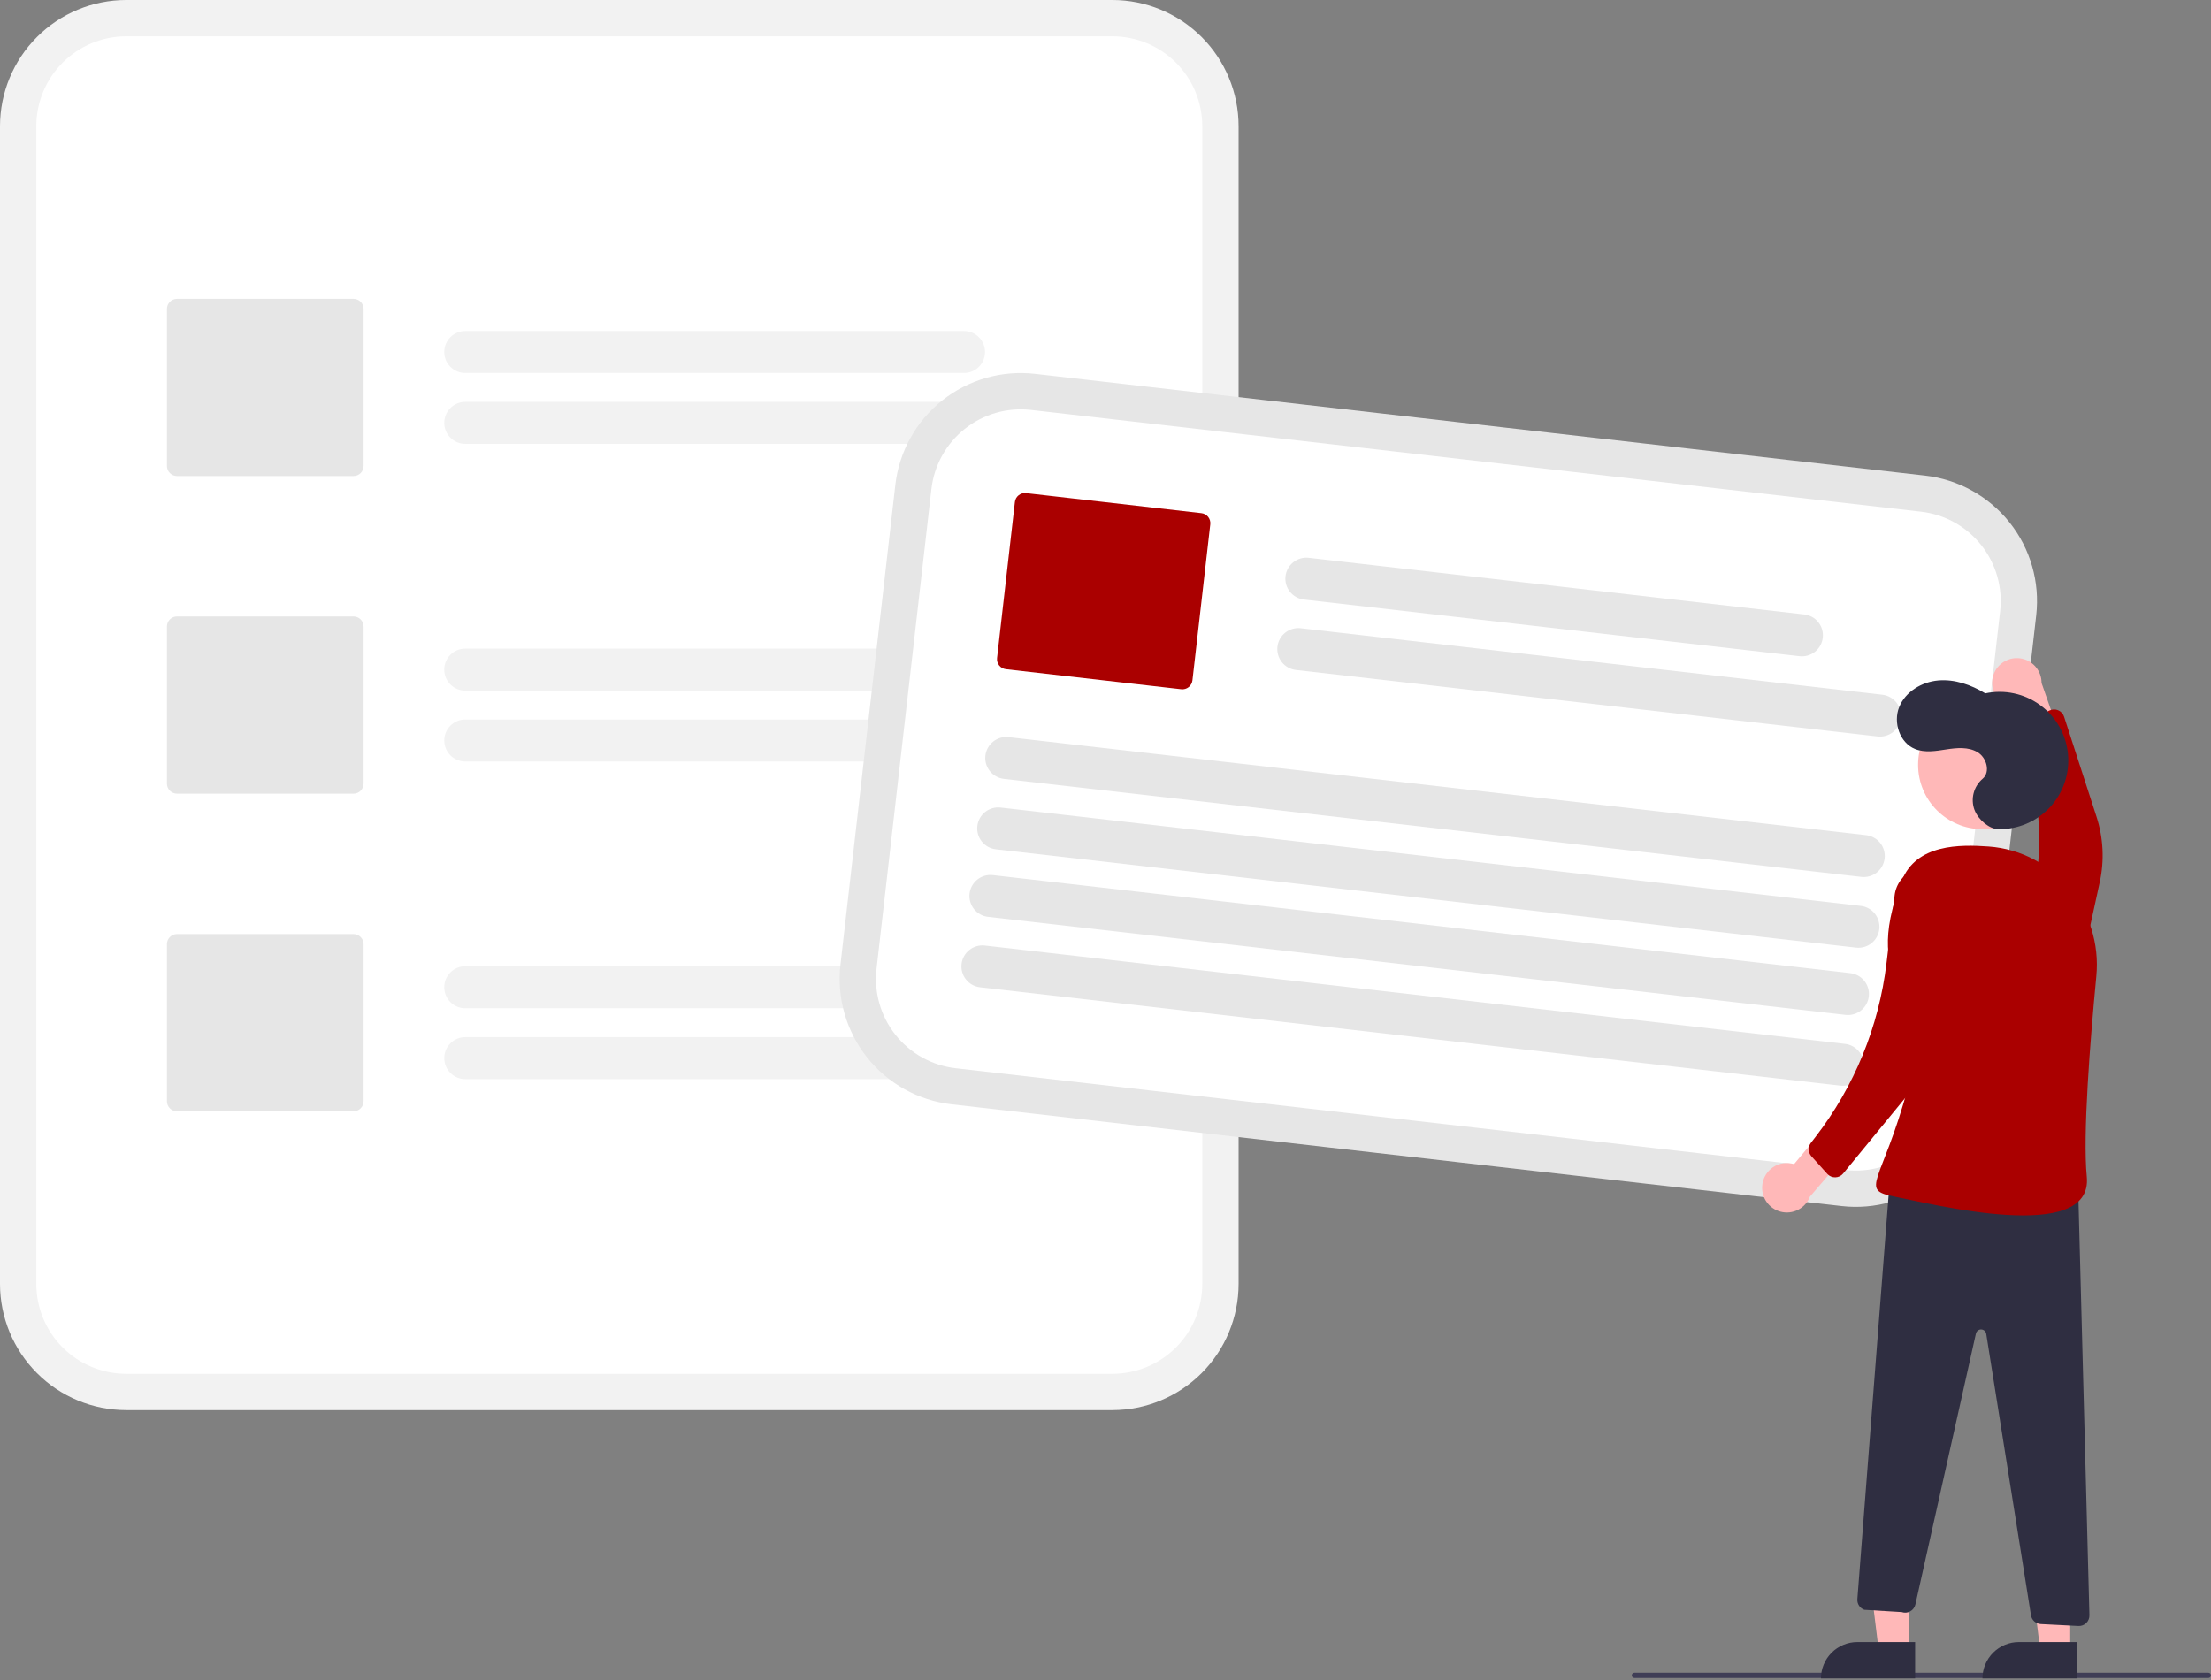 <svg width="325" height="247" viewBox="0 0 325 247" fill="none" xmlns="http://www.w3.org/2000/svg">
    <rect x="0" y="0" width="325" height="247" fill="#808080" stroke="none"/>
    <g clip-path="url(#clip0_2101_583)">
        <path d="M163.522 0H18.541C13.625 0.006 8.912 1.961 5.437 5.437C1.961 8.912 0.006 13.625 0 18.541V188.779C0.006 193.695 1.961 198.408 5.437 201.883C8.912 205.359 13.625 207.315 18.541 207.32H163.522C168.438 207.315 173.151 205.359 176.627 201.883C180.102 198.408 182.058 193.695 182.063 188.779V18.541C182.058 13.625 180.102 8.912 176.627 5.437C173.151 1.961 168.438 0.006 163.522 0Z" fill="#F2F2F2"/>
        <path d="M163.523 5.338H18.541C15.04 5.341 11.684 6.734 9.209 9.209C6.734 11.684 5.341 15.04 5.337 18.541V188.779C5.341 192.28 6.734 195.636 9.209 198.111C11.684 200.586 15.04 201.979 18.541 201.983H163.523C167.023 201.979 170.379 200.586 172.854 198.111C175.329 195.636 176.722 192.28 176.726 188.779V18.541C176.722 15.04 175.329 11.684 172.854 9.209C170.379 6.734 167.023 5.341 163.523 5.338Z" fill="white"/>
        <path d="M141.703 54.838H68.386C67.568 54.838 66.782 54.513 66.203 53.934C65.624 53.355 65.299 52.57 65.299 51.751C65.299 50.932 65.624 50.147 66.203 49.568C66.782 48.989 67.568 48.663 68.386 48.663H141.703C142.108 48.663 142.51 48.743 142.884 48.898C143.259 49.053 143.599 49.281 143.886 49.568C144.173 49.854 144.4 50.195 144.555 50.569C144.71 50.944 144.79 51.345 144.79 51.751C144.79 52.156 144.71 52.558 144.555 52.932C144.4 53.307 144.173 53.647 143.886 53.934C143.599 54.221 143.259 54.448 142.884 54.603C142.51 54.758 142.108 54.838 141.703 54.838Z" fill="#F2F2F2"/>
        <path d="M154.439 65.259H68.386C67.568 65.258 66.784 64.932 66.206 64.353C65.627 63.774 65.302 62.989 65.302 62.171C65.302 61.353 65.627 60.568 66.206 59.989C66.784 59.41 67.568 59.084 68.386 59.084H154.439C155.257 59.084 156.041 59.41 156.62 59.989C157.198 60.568 157.523 61.353 157.523 62.171C157.523 62.989 157.198 63.774 156.62 64.353C156.041 64.932 155.257 65.258 154.439 65.259Z" fill="#F2F2F2"/>
        <path d="M141.703 101.537H68.386C67.568 101.537 66.782 101.212 66.203 100.633C65.624 100.054 65.299 99.269 65.299 98.45C65.299 97.631 65.624 96.846 66.203 96.267C66.782 95.688 67.568 95.362 68.386 95.362H141.703C142.108 95.362 142.51 95.442 142.884 95.597C143.259 95.752 143.599 95.98 143.886 96.267C144.173 96.553 144.4 96.894 144.555 97.268C144.71 97.643 144.79 98.044 144.79 98.45C144.79 98.855 144.71 99.257 144.555 99.631C144.4 100.006 144.173 100.346 143.886 100.633C143.599 100.92 143.259 101.147 142.884 101.302C142.51 101.457 142.108 101.537 141.703 101.537Z" fill="#F2F2F2"/>
        <path d="M154.439 111.958H68.386C67.568 111.957 66.784 111.631 66.206 111.052C65.627 110.473 65.302 109.689 65.302 108.87C65.302 108.052 65.627 107.267 66.206 106.688C66.784 106.109 67.568 105.784 68.386 105.783H154.439C155.257 105.784 156.041 106.109 156.62 106.688C157.198 107.267 157.523 108.052 157.523 108.87C157.523 109.689 157.198 110.473 156.62 111.052C156.041 111.631 155.257 111.957 154.439 111.958Z" fill="#F2F2F2"/>
        <path d="M141.703 148.236H68.386C67.568 148.236 66.782 147.911 66.203 147.332C65.624 146.753 65.299 145.968 65.299 145.149C65.299 144.33 65.624 143.545 66.203 142.966C66.782 142.387 67.568 142.061 68.386 142.061H141.703C142.108 142.061 142.51 142.14 142.885 142.295C143.26 142.45 143.601 142.678 143.888 142.964C144.175 143.251 144.403 143.592 144.558 143.967C144.714 144.341 144.794 144.743 144.794 145.149C144.794 145.555 144.714 145.956 144.558 146.331C144.403 146.706 144.175 147.047 143.888 147.333C143.601 147.62 143.26 147.847 142.885 148.002C142.51 148.157 142.108 148.237 141.703 148.236Z" fill="#F2F2F2"/>
        <path d="M154.439 158.657H68.386C67.568 158.656 66.784 158.33 66.206 157.751C65.627 157.172 65.302 156.388 65.302 155.569C65.302 154.751 65.627 153.966 66.206 153.387C66.784 152.808 67.568 152.483 68.386 152.482H154.439C155.257 152.483 156.041 152.808 156.62 153.387C157.198 153.966 157.523 154.751 157.523 155.569C157.523 156.388 157.198 157.172 156.62 157.751C156.041 158.33 155.257 158.656 154.439 158.657Z" fill="#F2F2F2"/>
        <path d="M51.963 69.989H26.017C25.625 69.989 25.248 69.833 24.971 69.555C24.693 69.278 24.537 68.901 24.537 68.509V45.413C24.537 45.021 24.693 44.644 24.971 44.367C25.248 44.089 25.625 43.933 26.017 43.933H51.963C52.356 43.933 52.732 44.089 53.01 44.367C53.287 44.644 53.443 45.021 53.444 45.413V68.509C53.443 68.901 53.287 69.278 53.01 69.555C52.732 69.833 52.356 69.989 51.963 69.989Z" fill="#E6E6E6"/>
        <path d="M51.963 116.688H26.017C25.625 116.688 25.248 116.532 24.971 116.254C24.693 115.977 24.537 115.6 24.537 115.208V92.112C24.537 91.72 24.693 91.344 24.971 91.066C25.248 90.788 25.625 90.632 26.017 90.632H51.963C52.356 90.632 52.732 90.788 53.01 91.066C53.287 91.344 53.443 91.72 53.444 92.112V115.208C53.443 115.6 53.287 115.977 53.01 116.254C52.732 116.532 52.356 116.688 51.963 116.688Z" fill="#E6E6E6"/>
        <path d="M51.963 163.387H26.017C25.625 163.387 25.248 163.231 24.971 162.953C24.693 162.676 24.537 162.299 24.537 161.907V138.811C24.537 138.419 24.693 138.043 24.971 137.765C25.248 137.487 25.625 137.331 26.017 137.331H51.963C52.356 137.331 52.732 137.487 53.01 137.765C53.287 138.043 53.443 138.419 53.444 138.811V161.907C53.443 162.299 53.287 162.676 53.01 162.953C52.732 163.231 52.356 163.387 51.963 163.387Z" fill="#E6E6E6"/>
        <path d="M291.242 161.005L292.392 150.947L298.159 100.513L299.309 90.454C299.862 85.57 298.455 80.665 295.396 76.817C292.338 72.969 287.878 70.491 282.995 69.927L152.135 54.964C147.251 54.41 142.346 55.818 138.498 58.876C134.65 61.935 132.172 66.395 131.608 71.278L131.605 71.304L123.544 141.803L123.541 141.829C122.988 146.714 124.395 151.618 127.453 155.466C130.512 159.314 134.972 161.792 139.855 162.356L270.714 177.32C275.599 177.873 280.503 176.466 284.351 173.407C288.2 170.349 290.678 165.889 291.242 161.005Z" fill="#E6E6E6"/>
        <path d="M285.939 160.399L287.301 148.485L292.644 101.761L294.006 89.848C294.4 86.37 293.398 82.877 291.22 80.136C289.042 77.396 285.866 75.632 282.388 75.23L151.529 60.266C148.05 59.873 144.558 60.875 141.818 63.053C139.077 65.231 137.313 68.407 136.911 71.884L136.908 71.91L128.847 142.41L128.844 142.436C128.45 145.914 129.452 149.406 131.63 152.147C133.808 154.887 136.984 156.652 140.461 157.053L271.321 172.017C274.799 172.411 278.291 171.409 281.032 169.231C283.772 167.053 285.537 163.877 285.939 160.399Z" fill="white"/>
        <path d="M264.519 96.476L191.678 88.147C191.274 88.101 190.884 87.977 190.529 87.78C190.174 87.583 189.862 87.319 189.609 87.001C189.356 86.684 189.169 86.32 189.057 85.93C188.945 85.54 188.912 85.131 188.958 84.728C189.004 84.325 189.129 83.935 189.326 83.58C189.523 83.226 189.788 82.913 190.105 82.661C190.423 82.409 190.787 82.221 191.178 82.11C191.568 81.999 191.976 81.965 192.379 82.012L265.221 90.341C266.034 90.435 266.776 90.847 267.285 91.488C267.794 92.129 268.027 92.946 267.934 93.759C267.841 94.572 267.429 95.315 266.789 95.824C266.149 96.334 265.332 96.568 264.519 96.476Z" fill="#E6E6E6"/>
        <path d="M275.989 108.276L190.494 98.5C190.091 98.454 189.7 98.329 189.345 98.133C188.991 97.936 188.678 97.672 188.425 97.354C188.173 97.037 187.985 96.672 187.873 96.282C187.762 95.892 187.728 95.484 187.774 95.081C187.82 94.678 187.945 94.288 188.142 93.933C188.339 93.579 188.604 93.266 188.922 93.014C189.239 92.762 189.604 92.575 189.994 92.463C190.384 92.352 190.792 92.318 191.195 92.365L276.69 102.141C277.093 102.187 277.483 102.312 277.838 102.509C278.192 102.705 278.504 102.97 278.757 103.287C279.009 103.605 279.196 103.969 279.308 104.359C279.419 104.748 279.453 105.156 279.407 105.559C279.361 105.962 279.236 106.352 279.039 106.706C278.843 107.061 278.578 107.373 278.261 107.626C277.943 107.878 277.579 108.065 277.189 108.177C276.8 108.288 276.392 108.322 275.989 108.276Z" fill="#E6E6E6"/>
        <path d="M273.605 128.925L147.559 114.512C146.746 114.418 146.003 114.005 145.495 113.364C144.986 112.723 144.752 111.907 144.845 111.094C144.938 110.281 145.35 109.538 145.99 109.028C146.631 108.519 147.447 108.284 148.26 108.377L274.307 122.79C274.71 122.835 275.1 122.96 275.455 123.157C275.81 123.353 276.122 123.618 276.375 123.935C276.628 124.253 276.815 124.617 276.927 125.007C277.039 125.397 277.072 125.805 277.026 126.208C276.98 126.611 276.855 127.001 276.658 127.356C276.461 127.711 276.196 128.023 275.879 128.276C275.561 128.528 275.197 128.715 274.807 128.826C274.416 128.938 274.008 128.971 273.605 128.925Z" fill="#E6E6E6"/>
        <path d="M272.826 139.324L146.375 124.865C145.562 124.771 144.819 124.358 144.311 123.717C143.802 123.076 143.568 122.26 143.661 121.447C143.754 120.634 144.166 119.891 144.806 119.381C145.447 118.872 146.263 118.637 147.076 118.729L273.528 133.189C274.341 133.283 275.083 133.695 275.592 134.336C276.101 134.977 276.334 135.794 276.241 136.607C276.148 137.42 275.737 138.163 275.096 138.672C274.456 139.182 273.639 139.416 272.826 139.324Z" fill="#E6E6E6"/>
        <path d="M271.285 149.212L145.239 134.798C144.836 134.753 144.446 134.628 144.091 134.431C143.736 134.235 143.423 133.97 143.17 133.653C142.918 133.335 142.73 132.971 142.619 132.581C142.507 132.191 142.473 131.783 142.519 131.38C142.565 130.977 142.69 130.587 142.887 130.232C143.084 129.877 143.349 129.565 143.667 129.312C143.985 129.06 144.349 128.873 144.739 128.762C145.129 128.65 145.537 128.617 145.941 128.663L271.987 143.076C272.8 143.17 273.542 143.583 274.051 144.224C274.56 144.865 274.794 145.681 274.701 146.494C274.608 147.307 274.196 148.05 273.555 148.56C272.915 149.069 272.098 149.304 271.285 149.212Z" fill="#E6E6E6"/>
        <path d="M270.507 159.611L144.055 145.151C143.242 145.058 142.5 144.645 141.991 144.004C141.482 143.363 141.249 142.546 141.341 141.733C141.434 140.92 141.846 140.177 142.487 139.668C143.127 139.159 143.944 138.924 144.757 139.016L271.208 153.476C271.611 153.521 272.001 153.646 272.356 153.843C272.711 154.039 273.024 154.304 273.277 154.621C273.529 154.939 273.717 155.303 273.829 155.693C273.94 156.083 273.974 156.491 273.928 156.894C273.882 157.297 273.757 157.688 273.56 158.042C273.363 158.397 273.098 158.709 272.78 158.962C272.463 159.214 272.098 159.401 271.708 159.513C271.318 159.624 270.91 159.657 270.507 159.611Z" fill="#E6E6E6"/>
        <path d="M173.639 101.334L147.861 98.386C147.471 98.341 147.115 98.143 146.871 97.836C146.627 97.529 146.515 97.137 146.559 96.747L149.183 73.801C149.228 73.411 149.425 73.055 149.733 72.811C150.04 72.567 150.432 72.454 150.822 72.499L176.6 75.446C176.989 75.491 177.346 75.689 177.59 75.996C177.834 76.304 177.946 76.695 177.902 77.085L175.278 100.031C175.233 100.421 175.035 100.777 174.728 101.021C174.421 101.266 174.029 101.378 173.639 101.334Z" fill="#AA0000"/>
        <path d="M324.615 246.706H240.242C240.14 246.706 240.042 246.666 239.97 246.593C239.897 246.521 239.857 246.423 239.857 246.321C239.857 246.219 239.897 246.121 239.97 246.049C240.042 245.976 240.14 245.936 240.242 245.936H324.615C324.717 245.936 324.815 245.976 324.887 246.049C324.959 246.121 325 246.219 325 246.321C325 246.423 324.959 246.521 324.887 246.593C324.815 246.666 324.717 246.706 324.615 246.706Z" fill="#3F3D56"/>
        <path d="M292.933 99.521C292.803 100.033 292.788 100.567 292.887 101.086C292.986 101.605 293.197 102.096 293.507 102.524C293.816 102.952 294.215 103.307 294.677 103.564C295.138 103.821 295.65 103.974 296.177 104.012L298.787 111.844L303.933 111.418L300.092 100.41C300.097 99.521 299.775 98.661 299.188 97.993C298.601 97.325 297.79 96.895 296.907 96.786C296.025 96.676 295.133 96.894 294.4 97.398C293.668 97.903 293.146 98.658 292.933 99.521Z" fill="#FFB8B8"/>
        <path d="M296.875 150.809C297.478 151.363 298.216 151.748 299.016 151.926C299.815 152.103 300.647 152.066 301.428 151.819C302.209 151.572 302.911 151.123 303.463 150.518C304.015 149.913 304.397 149.173 304.572 148.373L308.648 129.699C309.345 126.505 309.181 123.184 308.172 120.075L303.402 105.367C303.333 105.156 303.22 104.962 303.07 104.799C302.92 104.636 302.736 104.507 302.531 104.421C302.326 104.335 302.106 104.295 301.884 104.302C301.662 104.31 301.445 104.365 301.246 104.465L298.133 106.023C297.81 106.185 297.555 106.454 297.41 106.784C297.266 107.115 297.242 107.485 297.343 107.831L297.657 108.911C300.267 117.888 300.404 127.403 298.053 136.451L295.518 146.21C295.305 147.028 295.319 147.888 295.558 148.698C295.797 149.508 296.252 150.238 296.875 150.809Z" fill="#AA0000"/>
        <path d="M280.565 242.678L276.161 242.677L274.066 225.689L280.567 225.689L280.565 242.678Z" fill="#FFB8B8"/>
        <path d="M273.015 241.419H281.509V246.767H267.666C267.666 246.065 267.805 245.369 268.073 244.72C268.342 244.071 268.736 243.482 269.233 242.985C269.729 242.489 270.319 242.095 270.968 241.826C271.617 241.557 272.312 241.419 273.015 241.419Z" fill="#2F2E41"/>
        <path d="M304.305 242.678L299.901 242.677L297.806 225.689L304.307 225.689L304.305 242.678Z" fill="#FFB8B8"/>
        <path d="M296.755 241.419H305.249V246.767H291.407C291.407 246.065 291.545 245.369 291.814 244.72C292.083 244.071 292.477 243.482 292.973 242.985C293.47 242.489 294.059 242.095 294.708 241.826C295.357 241.557 296.053 241.419 296.755 241.419Z" fill="#2F2E41"/>
        <path d="M291.406 121.907C296.632 121.907 300.869 117.671 300.869 112.445C300.869 107.219 296.632 102.982 291.406 102.982C286.18 102.982 281.944 107.219 281.944 112.445C281.944 117.671 286.18 121.907 291.406 121.907Z" fill="#FFB8B8"/>
        <path d="M259.051 174.155C259.117 173.631 259.297 173.128 259.579 172.682C259.861 172.235 260.237 171.855 260.681 171.569C261.125 171.284 261.626 171.099 262.15 171.028C262.673 170.957 263.206 171.001 263.71 171.158L268.998 164.819L273.634 167.093L266.04 175.941C265.72 176.77 265.107 177.454 264.317 177.861C263.527 178.269 262.614 178.372 261.753 178.152C260.891 177.932 260.14 177.404 259.643 176.667C259.145 175.931 258.934 175.037 259.051 174.155Z" fill="#FFB8B8"/>
        <path d="M293.71 121.907C295.135 121.938 296.549 121.667 297.861 121.112C299.173 120.557 300.353 119.731 301.323 118.687C302.292 117.644 303.031 116.407 303.488 115.058C303.946 113.71 304.114 112.279 303.979 110.861C303.845 109.443 303.412 108.069 302.709 106.83C302.006 105.592 301.049 104.515 299.9 103.673C298.751 102.83 297.438 102.24 296.045 101.942C294.652 101.643 293.212 101.643 291.819 101.94C289.738 100.677 287.318 99.827 284.894 100.043C282.469 100.259 280.071 101.699 279.164 103.958C278.257 106.217 279.231 109.195 281.486 110.113C282.932 110.702 284.564 110.417 286.106 110.179C287.649 109.942 289.332 109.787 290.674 110.583C292.017 111.379 292.62 113.513 291.418 114.508C290.78 115.057 290.325 115.786 290.113 116.6C289.901 117.413 289.941 118.272 290.23 119.062C290.834 120.625 292.483 121.88 293.71 121.907Z" fill="#2F2E41"/>
        <path d="M305.45 173.781L307.129 237.481C307.135 237.693 307.096 237.904 307.016 238.101C306.936 238.298 306.817 238.476 306.665 238.624C306.513 238.773 306.332 238.888 306.133 238.963C305.934 239.038 305.722 239.071 305.51 239.06L299.981 238.778C299.628 238.76 299.292 238.621 299.029 238.385C298.766 238.149 298.593 237.83 298.537 237.481L291.96 196.108C291.932 195.931 291.843 195.769 291.709 195.651C291.574 195.532 291.403 195.464 291.223 195.459C291.044 195.453 290.869 195.51 290.727 195.62C290.585 195.73 290.486 195.886 290.447 196.061L281.545 235.896C281.497 236.109 281.405 236.309 281.274 236.484C281.143 236.658 280.977 236.803 280.786 236.909C280.595 237.014 280.384 237.078 280.166 237.096C279.949 237.113 279.73 237.085 279.525 237.012L274.037 236.676C273.72 236.564 273.448 236.35 273.263 236.068C273.079 235.786 272.992 235.451 273.016 235.115L277.807 173.178L305.45 173.781Z" fill="#2F2E41"/>
        <path d="M308.144 143.526C309.07 133.873 301.973 125.142 292.3 124.455C288.132 124.16 281.662 124.054 279.529 129.516C273.104 145.973 284.351 145.573 280.476 159.83C276.601 174.088 273.178 174.905 278.495 175.934C283.813 176.964 307.724 183.041 306.742 173.006C306.139 166.838 307.221 153.155 308.144 143.526Z" fill="#AA0000"/>
        <path d="M281.437 127.843C282.201 127.547 283.029 127.458 283.838 127.585C284.647 127.712 285.409 128.049 286.045 128.564C286.682 129.079 287.172 129.753 287.465 130.518C287.758 131.283 287.844 132.111 287.715 132.92L284.695 151.794C284.178 155.022 282.813 158.054 280.74 160.581L270.931 172.533C270.79 172.705 270.614 172.844 270.415 172.941C270.215 173.038 269.997 173.091 269.775 173.096C269.553 173.101 269.333 173.058 269.129 172.971C268.926 172.883 268.743 172.752 268.595 172.587L266.265 169.999C266.024 169.731 265.884 169.387 265.87 169.027C265.856 168.667 265.969 168.313 266.189 168.028L266.876 167.137C272.582 159.732 276.182 150.923 277.295 141.641L278.495 131.63C278.596 130.791 278.923 129.995 279.441 129.328C279.959 128.661 280.649 128.148 281.437 127.843Z" fill="#AA0000"/>
    </g>
    <defs>
        <clipPath id="clip0_2101_583">
            <rect width="325" height="246.767" fill="white"/>
        </clipPath>
    </defs>
</svg>
